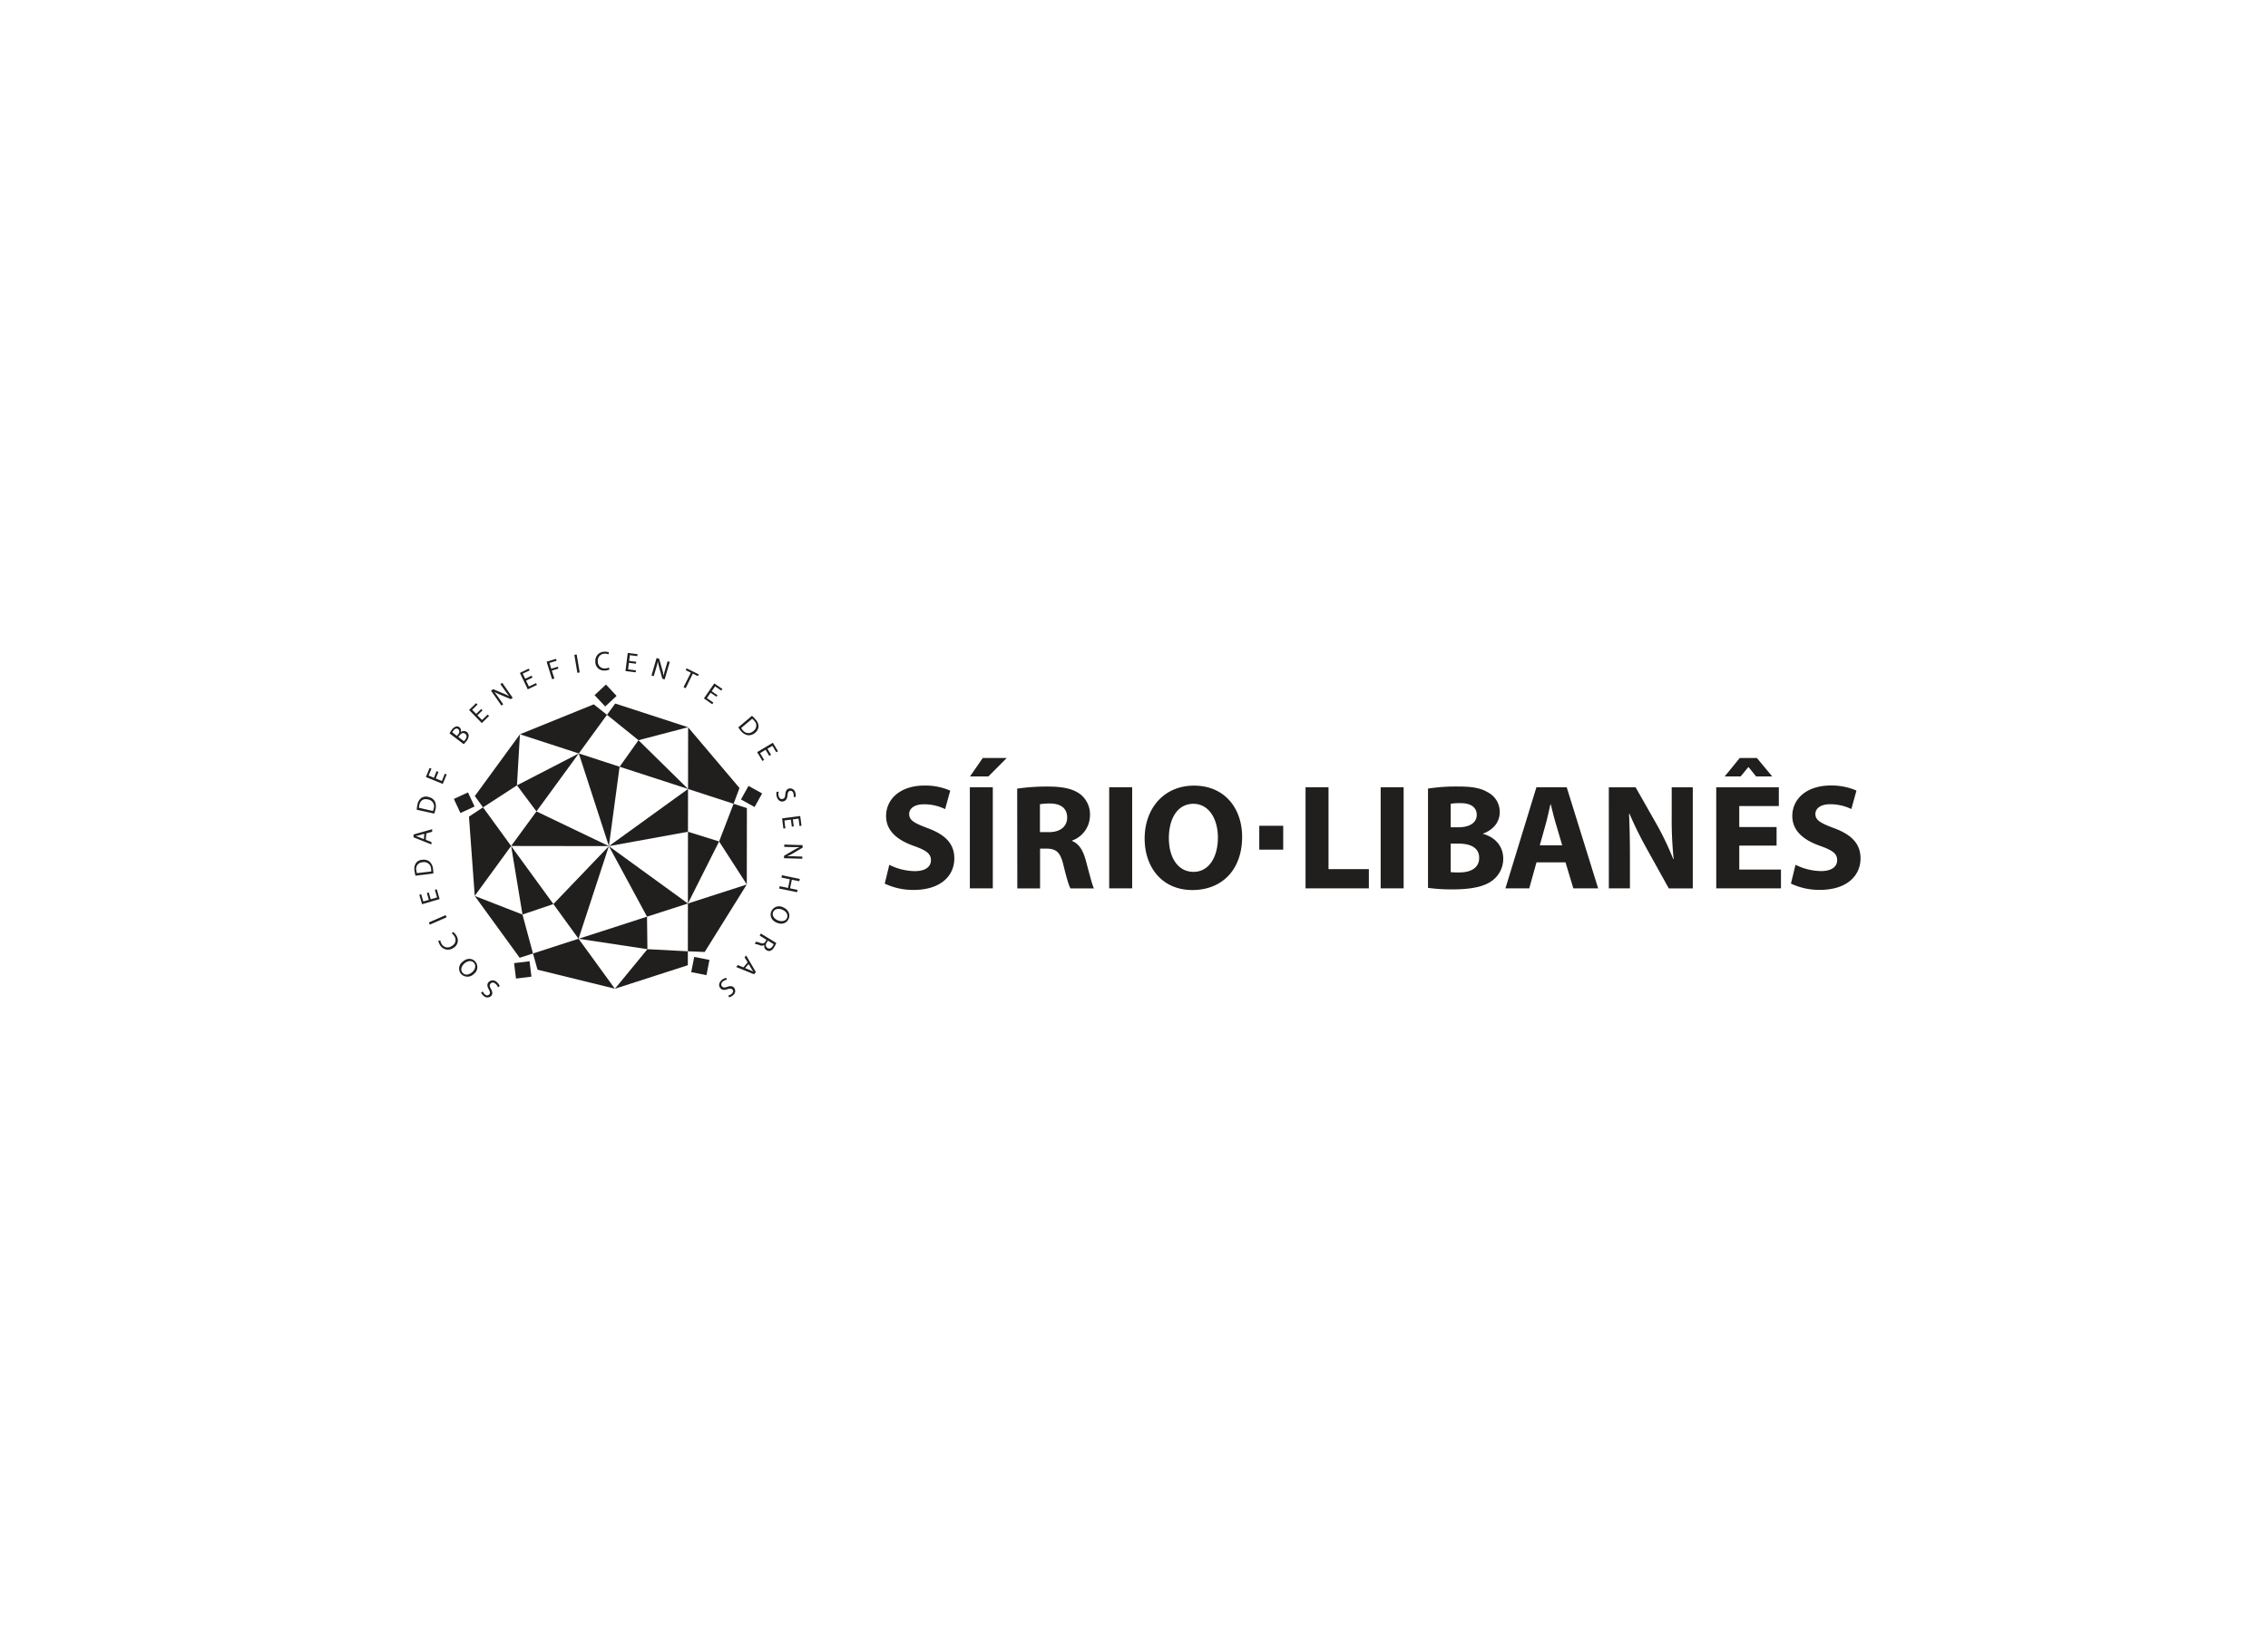 <svg width="242" height="176" fill="none" xmlns="http://www.w3.org/2000/svg"><g fill="#211E1E"><path d="M94.89 92.294a6.25 6.25 0 0 0 2.725.674c1.124 0 1.718-.465 1.718-1.168 0-.703-.512-1.056-1.814-1.52-1.797-.625-2.971-1.63-2.971-3.186 0-1.841 1.541-3.259 4.085-3.259a6.58 6.58 0 0 1 2.759.543l-.545 1.969a5.133 5.133 0 0 0-2.263-.513c-1.06 0-1.574.48-1.574 1.04 0 .69.61.991 2.007 1.52 1.907.704 2.811 1.698 2.811 3.219 0 1.808-1.397 3.362-4.358 3.362a7.1 7.1 0 0 1-3.067-.674l.488-2.007zm11.045-8.274v10.789h-2.451v-10.79h2.451zm2.601.144a21.685 21.685 0 0 1 3.269-.223c1.607 0 2.723.239 3.5.847a2.741 2.741 0 0 1 .997 2.257 2.865 2.865 0 0 1-1.907 2.659v.046c.754.304 1.171 1.026 1.446 2.017.335 1.217.673 2.627.883 3.042h-2.506c-.177-.32-.433-1.184-.755-2.515-.321-1.33-.754-1.71-1.748-1.727h-.738v4.242h-2.427l-.014-10.645zm2.427 4.643h.962c1.22 0 1.942-.61 1.942-1.553 0-.994-.673-1.488-1.798-1.505a6.1 6.1 0 0 0-1.106.08v2.978zm9.841-4.787v10.789h-2.452v-10.79h2.452zm11.733 5.282c0 3.53-2.149 5.683-5.314 5.683-3.211 0-5.087-2.416-5.087-5.49 0-3.235 2.07-5.652 5.264-5.652 3.323 0 5.137 2.482 5.137 5.459zm-7.817.144c0 2.112.994 3.6 2.631 3.6 1.637 0 2.601-1.566 2.601-3.663 0-1.936-.931-3.6-2.617-3.6s-2.615 1.566-2.615 3.663zm14.583-5.432h2.451v8.74h4.306v2.05h-6.757v-10.79zm10.467 0v10.79h-2.451V84.02l2.451-.006zm2.601.144a19.616 19.616 0 0 1 3.162-.222c1.493 0 2.408.143 3.195.605a2.353 2.353 0 0 1 1.299 2.113c0 .961-.561 1.857-1.781 2.306v.032c1.236.337 2.152 1.265 2.152 2.659a2.88 2.88 0 0 1-1.125 2.29c-.785.624-2.103.974-4.255.974-.885.01-1.77-.044-2.647-.16V84.158zm2.424 4.13h.803c1.283 0 1.972-.529 1.972-1.327 0-.799-.623-1.25-1.732-1.25a6.588 6.588 0 0 0-1.043.066v2.512zm0 4.788c.315.029.632.039.948.03 1.106 0 2.086-.431 2.086-1.553 0-1.122-.98-1.52-2.201-1.52h-.833v3.043zm9.149-1.042-.771 2.77h-2.541l3.306-10.79h3.231l3.355 10.79h-2.647l-.836-2.77h-3.097zm2.745-1.825-.675-2.29c-.194-.638-.384-1.439-.545-2.08h-.033c-.16.641-.321 1.456-.498 2.08l-.64 2.29h2.391zm4.976 4.595V84.02h2.857l2.247 3.954a30.538 30.538 0 0 1 1.765 3.698h.049a39.831 39.831 0 0 1-.209-4.516V84.02h2.249v10.789h-2.56l-2.312-4.163a40.45 40.45 0 0 1-1.88-3.802h-.049c.066 1.426.096 2.947.096 4.706v3.259l-2.253-.005zm17.9-4.563h-3.982v2.561h4.448v2.002h-6.905V84.02h6.679v2.001h-4.222v2.24h3.982v1.98zm2.021 2.048a6.253 6.253 0 0 0 2.724.673c1.125 0 1.718-.464 1.718-1.167 0-.704-.514-1.057-1.814-1.521-1.797-.625-2.971-1.63-2.971-3.186 0-1.84 1.542-3.258 4.085-3.258.949-.02 1.89.165 2.76.543l-.545 1.969a5.138 5.138 0 0 0-2.264-.514c-1.059 0-1.574.481-1.574 1.04 0 .69.61.992 2.007 1.521 1.907.704 2.809 1.698 2.809 3.218 0 1.809-1.395 3.362-4.358 3.362a7.067 7.067 0 0 1-3.067-.673l.49-2.007zm-54.666-4.16h-2.555v2.547h2.555v-2.547zm-32.058-7.235-1.362 1.969h1.961l1.959-1.97h-2.558zm80.77 0-1.607 1.969h1.703l.817-.991h.032l.801.99h1.719l-1.634-1.968h-1.831zM53.137 105.365a.887.887 0 0 0-.273-.383c-.201-.163-.403-.155-.528 0s-.1.288.038.543c.174.288.22.543.046.75a.568.568 0 0 1-.631.131.58.58 0 0 1-.186-.131.884.884 0 0 1-.272-.348l.182-.114a.84.84 0 0 0 .227.307.318.318 0 0 0 .471 0c.117-.141.081-.272-.06-.543-.174-.307-.204-.544-.022-.758a.6.6 0 0 1 .444-.194.612.612 0 0 1 .444.194c.135.109.24.251.302.413l-.182.133zM49.365 102.636c.504-.443 1.04-.372 1.362 0a.9.9 0 0 1 .198.688.907.907 0 0 1-.364.618.954.954 0 0 1-.681.29.942.942 0 0 1-.681-.29.897.897 0 0 1 .166-1.306zm1.022 1.11c.31-.271.444-.687.185-.986-.259-.298-.692-.225-1.024.066-.292.255-.463.67-.186.988.278.318.69.215 1.025-.068zM48.346 99.458c.14.102.257.233.343.383a.913.913 0 0 1-.34 1.336.966.966 0 0 1-.78.145.962.962 0 0 1-.629-.481 1.13 1.13 0 0 1-.168-.438l.206-.054c.02.134.068.262.14.377a.715.715 0 0 0 .49.367.725.725 0 0 0 .599-.138.712.712 0 0 0 .391-.767.712.712 0 0 0-.119-.282 1.041 1.041 0 0 0-.272-.306l.139-.142zM45.762 98.445l1.79-.78.1.232-1.79.78-.1-.232zM45.75 95.243l.21.728.676-.195-.234-.815.201-.06.305 1.051-1.874.544-.294-1 .204-.06.224.769.59-.168-.209-.728.202-.066zM44.332 93.454a3.644 3.644 0 0 1-.101-.527c-.06-.28-.006-.574.15-.815a.888.888 0 0 1 .662-.353 1.027 1.027 0 0 1 .787.19c.227.213.363.505.378.815.02.151.03.304.03.456l-1.906.234zm1.686-.448A1.525 1.525 0 0 0 46 92.75a.748.748 0 0 0-.918-.728.7.7 0 0 0-.666.561.694.694 0 0 0 .01.31 1.6 1.6 0 0 0 .06.291l1.53-.18zM45.434 89.627l.602.234v.258l-1.906-.76v-.302l1.983-.562v.272l-.624.176-.054.684zm-.163-.649-.572.163c-.128.036-.245.06-.36.082.115.032.232.07.35.114l.544.217.038-.576zM44.465 86.415c.011-.183.037-.365.079-.543.042-.281.189-.537.411-.715a.903.903 0 0 1 .746-.11 1.032 1.032 0 0 1 .676.44 1.2 1.2 0 0 1 .084.9 4.146 4.146 0 0 1-.125.44l-1.871-.412zm1.737.136c.031-.08.055-.161.071-.245a.744.744 0 0 0-.308-.881.75.75 0 0 0-.315-.11c-.447-.106-.793.084-.91.603a1.728 1.728 0 0 0-.04.29l1.502.343zM46.783 82.38l-.286.697.648.272.322-.78.193.08-.414 1.012-1.806-.736.398-.972.196.079-.302.738.572.234.272-.698.207.073zM47.968 78.268a2.44 2.44 0 0 1 .242-.389.792.792 0 0 1 .439-.339.406.406 0 0 1 .373.076.472.472 0 0 1 .144.522.5.5 0 0 1 .632-.025.52.52 0 0 1 .212.367.98.98 0 0 1-.272.646 3.065 3.065 0 0 1-.253.296l-1.517-1.154zm.787.271.139-.182a.376.376 0 0 0 0-.543c-.145-.125-.36-.051-.512.15a1 1 0 0 0-.12.19l.493.385zm.746.563c.05-.05.095-.104.136-.16.158-.207.23-.457 0-.628-.228-.171-.435-.043-.602.174l-.128.168.594.445zM51.486 75.81l-.545.527.493.502.605-.586.147.152-.773.763-1.362-1.399.757-.73.144.15-.574.559.43.44.545-.527.133.15zM53.508 75.305l-1.114-1.597.223-.157 1.09.453c.22.089.433.192.64.31-.17-.201-.311-.391-.483-.638l-.468-.668.196-.136 1.114 1.597-.207.144-1.09-.46c-.23-.092-.453-.2-.67-.323.153.193.292.38.477.647l.477.681-.185.147zM56.816 72.31l-.683.328.302.63.765-.364.09.193-.975.47-.841-1.754.948-.454.092.19-.744.345.273.543.684-.325.09.198zM58.325 70.618l1.005-.304.063.2-.766.234.191.62.708-.215.057.198-.705.215.273.841-.243.077-.583-1.866zM61.531 69.844l.324 1.92-.25.04-.322-1.917.248-.043zM65.031 71.449a1.21 1.21 0 0 1-.512.111.918.918 0 0 1-.932-.576.91.91 0 0 1-.062-.382.967.967 0 0 1 .592-.976.976.976 0 0 1 .397-.076c.158-.01.317.016.465.074l-.054.206a.919.919 0 0 0-.398-.068.725.725 0 0 0-.735.815.705.705 0 0 0 .47.722.713.713 0 0 0 .303.038 1.04 1.04 0 0 0 .409-.092l.057.204zM67.856 70.833l-.75-.096-.089.699.839.105-.027.21-1.09-.136.243-1.934 1.046.133-.028.21-.79-.101-.076.608.752.095-.03.207zM69.515 72.09l.544-1.866.273.079.318 1.121c.069.232.12.468.156.706.051-.255.114-.486.198-.776l.232-.782.229.067-.545 1.866-.245-.07-.313-1.125a6.384 6.384 0 0 1-.164-.725c-.054.24-.114.465-.207.777l-.237.796-.24-.068zM73.712 71.788l-.545-.271.095-.19 1.302.64-.095.19-.545-.27-.76 1.558-.228-.111.776-1.546zM76.446 74.355l-.624-.427-.398.579.695.475-.12.174-.89-.62 1.105-1.602.869.595-.12.171-.662-.45-.362.52.624.43-.117.154zM80.237 76.391c.135.118.26.246.376.383.202.202.318.473.324.758a.897.897 0 0 1-.357.663 1.037 1.037 0 0 1-.762.271 1.215 1.215 0 0 1-.771-.475 4.103 4.103 0 0 1-.273-.364l1.463-1.236zm-1.155 1.304c.047.071.098.139.153.204a.749.749 0 0 0 1.168.1.696.696 0 0 0 .066-1.086 1.304 1.304 0 0 0-.213-.207l-1.174.989zM82.08 80.663l-.39-.646-.589.356.433.725-.182.108-.564-.94 1.678-.999.545.904-.183.11-.408-.688-.532.312.39.652-.199.106zM83.089 84.492a.885.885 0 0 0 0 .47c.07.244.245.353.433.299.188-.055.248-.18.272-.462.02-.334.123-.57.387-.644a.566.566 0 0 1 .686.46.901.901 0 0 1 .025.44h-.215a.764.764 0 0 0-.014-.38c-.074-.256-.256-.31-.381-.272-.177.054-.232.19-.256.477-.033.35-.137.544-.414.636-.278.092-.605-.06-.73-.5a1.04 1.04 0 0 1-.017-.513l.224-.01zM84.489 88.22l-.098-.749-.697.09.106.836-.207.027-.142-1.086 1.934-.252.136 1.04-.21.027-.106-.793-.607.081.098.75-.207.03zM83.688 90.133l1.95.06v.27l-1.005.596a5.616 5.616 0 0 1-.645.328c.266-.013.534-.013.8 0l.818.025v.236l-1.948-.06v-.255l1.005-.587a6.44 6.44 0 0 1 .662-.342h-.817l-.834-.027.014-.244zM85.29 94.046l-.798-.163-.194.92.8.166-.05.247-1.907-.393.051-.247.897.184.19-.923-.896-.185.052-.247 1.906.397-.051.244zM82.912 98.483c-.62-.25-.8-.757-.613-1.219a.899.899 0 0 1 .89-.542.904.904 0 0 1 .355.1c.547.22.817.738.613 1.219-.204.48-.706.657-1.245.442zm.545-1.41c-.387-.154-.817-.083-.964.273-.147.355.106.714.517.88.36.146.817.11.967-.272.15-.383-.13-.725-.528-.883l.008.003zM82.83 100.637c-.06.15-.134.294-.22.432a.788.788 0 0 1-.42.402.493.493 0 0 1-.398-.063.51.51 0 0 1-.231-.573.483.483 0 0 1-.485.041 3.114 3.114 0 0 0-.545-.152l.136-.223c.159.032.315.077.466.133.273.092.4.057.529-.133l.125-.201-.73-.459.13-.212 1.643 1.008zm-.888-.253-.136.22a.389.389 0 0 0-.086.303.382.382 0 0 0 .17.265c.213.13.403.032.545-.19a1.25 1.25 0 0 0 .112-.223l-.605-.375zM79.777 102.706l-.33-.543.17-.193 1.04 1.771-.199.231-1.906-.774.174-.204.602.244.45-.532zm-.272.611.545.223c.125.051.231.106.335.157a3.783 3.783 0 0 1-.205-.304l-.302-.513-.373.437zM77.56 104.553a.92.92 0 0 0-.427.193c-.196.165-.226.366-.098.516.128.149.272.154.544.062.314-.119.572-.119.752.092a.56.56 0 0 1-.144.815.863.863 0 0 1-.392.204l-.08-.201a.753.753 0 0 0 .344-.166c.204-.171.18-.358.095-.459-.084-.1-.272-.133-.545-.038-.332.114-.563.101-.749-.119-.185-.22-.193-.573.161-.869a.982.982 0 0 1 .463-.223l.076.193zM73.415 84.196l-5.287-5.2-2.013 2.83 7.3 2.37zM64.767 76.285l-1.411-1.116-7.872 3.194 6.276 2.045 3.007-4.123z"/><path d="m73.414 77.61-7.768-2.528-.88 1.203 3.362 2.71 5.286-1.384zM61.76 80.408l3.211 9.89 1.141-8.473-4.352-1.417zM64.66 73.056l-1.217 1.128 1.132 1.213 1.216-1.128-1.132-1.213zM61.758 80.408l-6.597 3.405 2.078 2.781 4.519-6.186zM51.54 86.162l-1.5.991.616 8.454 3.883-5.322-2.998-4.123zM55.477 78.368l-4.813 6.589.877 1.205 3.62-2.349.316-5.445z"/><path d="m57.24 86.594-2.7 3.69 10.429.014-7.73-3.704zM49.935 84.565l-1.506.7.7 1.501 1.507-.699-.701-1.502zM54.54 90.29l1.21 7.308 3.298-1.116-4.508-6.192zM56.871 101.756l.482 1.73 8.253 2.028-3.873-5.331-4.862 1.573zM50.655 95.615l4.794 6.6 1.422-.459-1.123-4.158-5.093-1.983z"/><path d="m59.047 96.482 2.685 3.701 3.236-9.882-5.921 6.18zM54.855 102.785l.202 1.648 1.648-.203-.202-1.643-1.648.198zM61.738 100.186l7.343 1.111-.043-3.47-7.3 2.359zM73.395 101.522l1.798.073 4.486-7.199-6.278 2.026-.005 5.1z"/><path d="m65.617 105.517 7.776-2.509.003-1.486-4.314-.225-3.465 4.22zM69.038 97.826l4.363-1.404-8.43-6.118 4.067 7.522zM74.075 102.123l-.321 1.625 1.627.32.32-1.625-1.626-.32zM73.401 96.42 76.73 89.8l-3.323-1.034-.006 7.652zM78.274 85.78l.632-1.684-5.483-6.477-.008 6.58 4.859 1.58z"/><path d="m79.685 94.388.01-8.147-1.421-.462-1.544 4.022 2.955 4.587zM73.415 84.199 64.972 90.3l8.435-1.534.008-4.568zM79.869 83.871l-.808 1.448 1.453.805.807-1.448-1.452-.805z"/></g></svg>